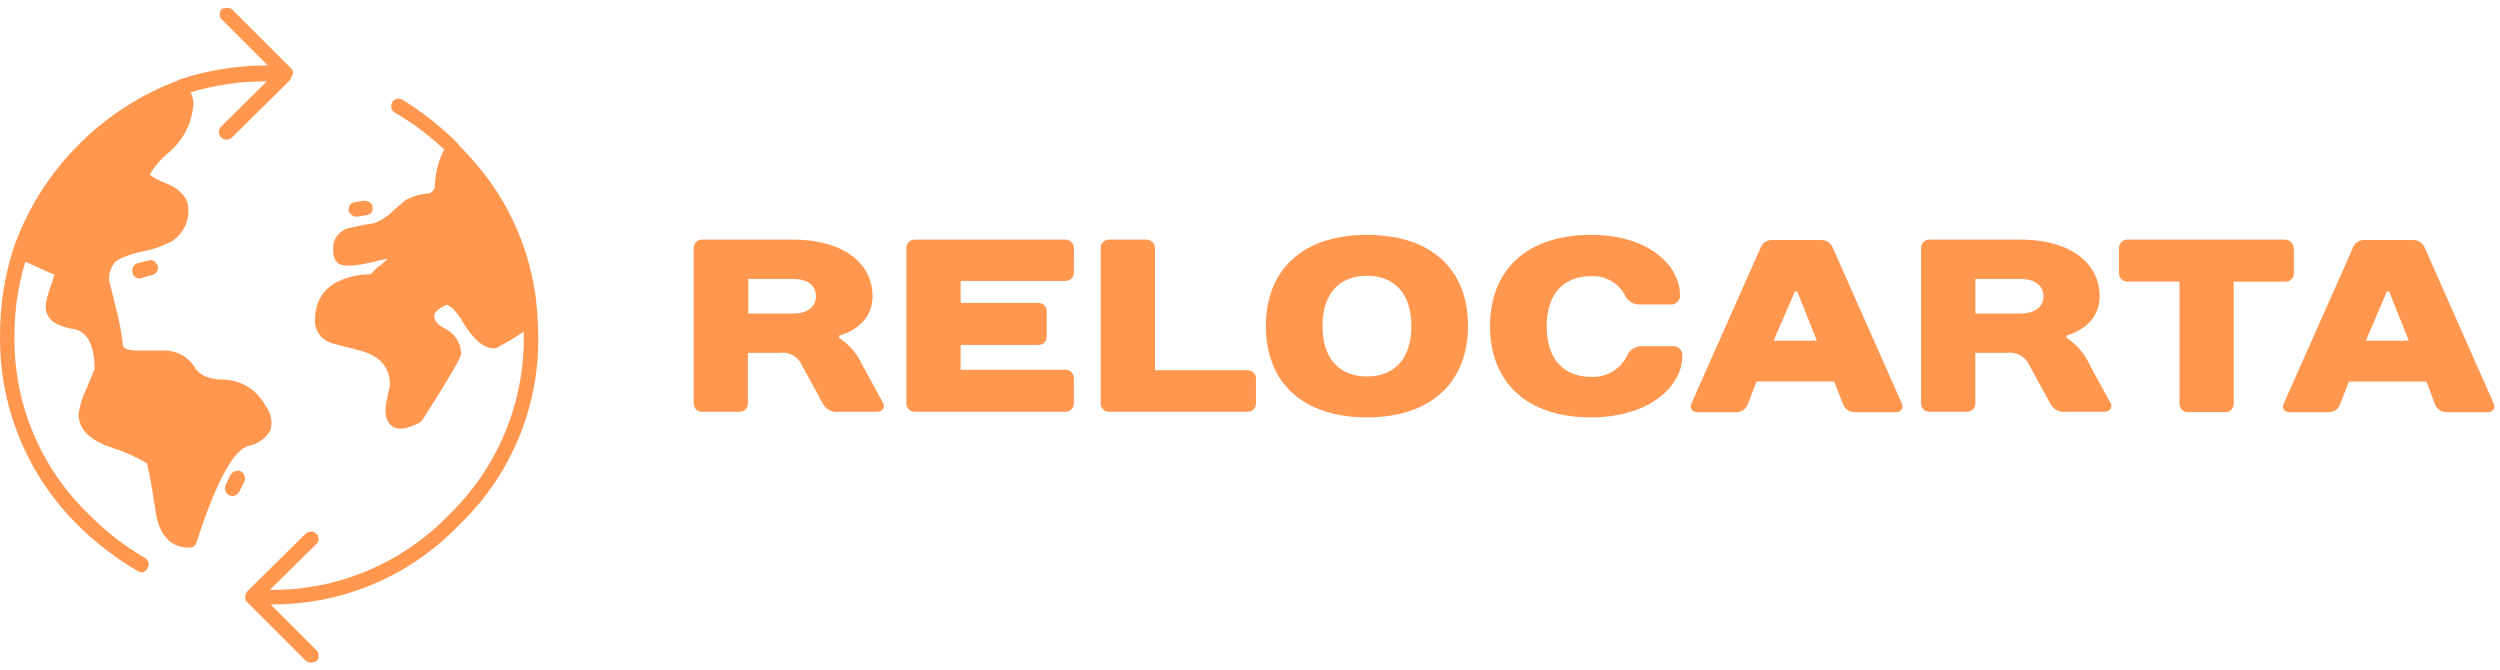 <svg width="261" height="70" viewBox="0 0 261 70" fill="none" xmlns="http://www.w3.org/2000/svg">
<path fill-rule="evenodd" clip-rule="evenodd" d="M47.844 15.027L47.92 15.179C49.178 16.415 50.321 17.762 51.337 19.204C54.208 23.323 55.865 28.164 56.122 33.178L56.198 35.001C56.26 38.697 55.556 42.367 54.131 45.778C52.706 49.189 50.59 52.269 47.916 54.822C45.377 57.472 42.323 59.574 38.941 60.997C35.559 62.421 31.92 63.137 28.251 63.1L33.035 67.884C33.116 67.962 33.179 68.057 33.218 68.162C33.258 68.267 33.273 68.38 33.263 68.492C33.266 68.592 33.247 68.691 33.208 68.783C33.168 68.875 33.109 68.957 33.035 69.024C32.869 69.109 32.689 69.161 32.503 69.176C32.278 69.182 32.06 69.1 31.895 68.948L25.816 62.872C25.702 62.769 25.625 62.632 25.597 62.48C25.57 62.329 25.593 62.173 25.664 62.037V61.961L25.816 61.733L31.892 55.733C32.057 55.581 32.275 55.499 32.5 55.505C32.6 55.502 32.699 55.521 32.791 55.56C32.883 55.6 32.965 55.659 33.032 55.733C33.106 55.8 33.165 55.882 33.205 55.974C33.244 56.066 33.263 56.165 33.26 56.265C33.263 56.365 33.244 56.464 33.205 56.556C33.165 56.648 33.106 56.73 33.032 56.797L28.172 61.581C31.655 61.62 35.109 60.947 38.322 59.602C41.535 58.257 44.438 56.268 46.854 53.759C49.371 51.333 51.364 48.417 52.71 45.19C54.056 41.964 54.726 38.496 54.679 35V34.62C53.876 35.179 53.039 35.686 52.173 36.14C51.995 36.27 51.785 36.349 51.565 36.368C50.502 36.368 49.439 35.457 48.375 33.71C48.061 33.115 47.65 32.576 47.16 32.115C46.994 32.038 46.841 31.937 46.704 31.815C46.429 31.891 46.171 32.02 45.945 32.195C45.792 32.266 45.657 32.371 45.551 32.503C45.446 32.635 45.372 32.789 45.337 32.954C45.337 33.41 45.637 33.865 46.324 34.245C46.851 34.466 47.304 34.834 47.627 35.305C47.95 35.777 48.131 36.332 48.147 36.903C48.147 37.359 46.78 39.637 44.122 43.814C44.122 43.89 43.97 43.966 43.822 44.114C42.531 44.797 41.544 44.949 40.936 44.494C40.328 44.039 40.098 43.278 40.326 42.063L40.706 40.163C40.706 38.264 39.567 37.049 37.289 36.518C35.541 36.064 34.554 35.84 34.478 35.76C34.003 35.601 33.592 35.293 33.305 34.883C33.018 34.473 32.87 33.981 32.883 33.481C32.883 30.748 34.478 29.153 37.667 28.697L38.73 28.621C39.026 28.235 39.386 27.901 39.793 27.634L40.476 27.026C39.989 27.097 39.508 27.197 39.033 27.326C37.21 27.781 35.995 27.857 35.388 27.554C35.01 27.33 34.782 26.874 34.782 26.04C34.747 25.489 34.924 24.946 35.278 24.522C35.631 24.098 36.134 23.826 36.682 23.762C37.458 23.567 38.243 23.415 39.036 23.306C39.648 23.081 40.214 22.746 40.707 22.319C41.237 21.808 41.794 21.326 42.376 20.875C43.126 20.472 43.956 20.239 44.806 20.192C45.002 20.117 45.168 19.98 45.278 19.802C45.388 19.623 45.436 19.413 45.414 19.205C45.463 17.989 45.774 16.797 46.325 15.712L46.401 15.636C44.836 14.149 43.103 12.849 41.237 11.763C41.055 11.667 40.918 11.503 40.857 11.307C40.806 11.102 40.834 10.885 40.933 10.699C41.029 10.517 41.193 10.38 41.389 10.319C41.594 10.269 41.811 10.296 41.997 10.395C44.121 11.705 46.084 13.26 47.845 15.028L47.844 15.027ZM30.453 7.964V8.04C30.377 8.116 30.377 8.192 30.301 8.268V8.344L24.225 14.344C24.158 14.418 24.076 14.477 23.984 14.517C23.892 14.556 23.793 14.575 23.693 14.572C23.468 14.578 23.25 14.496 23.085 14.344C23.011 14.277 22.952 14.195 22.912 14.103C22.873 14.011 22.854 13.912 22.857 13.812C22.851 13.587 22.933 13.369 23.085 13.204L27.869 8.495C25.169 8.479 22.482 8.863 19.895 9.634C20.092 10.008 20.195 10.426 20.195 10.849C20.132 11.809 19.878 12.747 19.448 13.608C19.018 14.469 18.42 15.235 17.689 15.861C16.866 16.512 16.171 17.311 15.639 18.215C16.086 18.59 16.602 18.873 17.158 19.05C18.829 19.733 19.664 20.645 19.664 21.86C19.696 22.522 19.55 23.18 19.243 23.768C18.936 24.355 18.479 24.85 17.917 25.202C16.939 25.712 15.889 26.071 14.803 26.265C13.903 26.443 13.034 26.75 12.221 27.176C11.938 27.434 11.716 27.752 11.572 28.107C11.427 28.461 11.364 28.844 11.386 29.226L12.069 32.036C12.428 33.33 12.682 34.65 12.828 35.985C12.828 36.365 13.208 36.517 14.043 36.593H17.081C17.758 36.576 18.427 36.744 19.016 37.079C19.605 37.413 20.091 37.903 20.423 38.493C20.955 39.252 21.942 39.632 23.537 39.632C24.409 39.692 25.252 39.975 25.983 40.454C26.715 40.933 27.312 41.592 27.716 42.367C27.99 42.716 28.18 43.124 28.273 43.558C28.365 43.993 28.356 44.442 28.248 44.873C28.018 45.304 27.694 45.677 27.3 45.966C26.906 46.255 26.452 46.451 25.972 46.54C24.377 46.92 22.555 50.34 20.504 56.64C20.459 56.803 20.358 56.945 20.22 57.042C20.081 57.139 19.913 57.185 19.745 57.172C17.695 57.172 16.479 55.729 16.176 52.919C15.948 51.4 15.72 50.185 15.568 49.35C15.475 49.025 15.399 48.696 15.34 48.363C14.142 47.661 12.867 47.101 11.54 46.692C9.34 45.933 8.198 44.792 8.198 43.199C8.345 42.276 8.628 41.38 9.037 40.54L9.872 38.565C9.872 36.135 9.189 34.765 7.897 34.388C7.24 34.309 6.599 34.129 5.997 33.856C5.589 33.684 5.249 33.383 5.029 32.999C4.809 32.615 4.723 32.169 4.782 31.73C4.912 31.003 5.116 30.29 5.39 29.604L5.69 28.693L2.652 27.326C1.887 29.812 1.504 32.399 1.516 35C1.451 38.498 2.113 41.971 3.46 45.199C4.806 48.428 6.808 51.342 9.338 53.758C11.055 55.504 12.998 57.011 15.116 58.24C15.298 58.336 15.435 58.5 15.496 58.696C15.546 58.901 15.519 59.118 15.42 59.304C15.365 59.44 15.271 59.556 15.149 59.637C15.027 59.718 14.883 59.761 14.737 59.76C14.603 59.73 14.475 59.679 14.357 59.608C12.121 58.297 10.055 56.715 8.206 54.899C5.562 52.311 3.472 49.212 2.062 45.791C0.652 42.37 -0.047 38.699 0.006 34.999C-0.005 31.96 0.454 28.938 1.367 26.04C2.79 21.925 5.127 18.186 8.202 15.104C11.128 12.164 14.649 9.885 18.53 8.42L18.606 8.344C21.617 7.336 24.772 6.823 27.947 6.825L23.163 2.04C23.089 1.973 23.03 1.891 22.99 1.799C22.951 1.707 22.932 1.608 22.935 1.508C22.929 1.283 23.011 1.065 23.163 0.9C23.315 0.9 23.543 0.824 23.771 0.824C23.871 0.821 23.97 0.84 24.062 0.879C24.154 0.919 24.236 0.978 24.303 1.052L30.379 7.128C30.498 7.23 30.573 7.375 30.587 7.531C30.6 7.687 30.552 7.843 30.453 7.964ZM38.579 21.102C38.664 21.145 38.737 21.21 38.79 21.29C38.842 21.37 38.873 21.462 38.879 21.558C38.929 21.763 38.902 21.98 38.803 22.166C38.739 22.25 38.66 22.32 38.568 22.371C38.477 22.423 38.375 22.455 38.271 22.466L37.284 22.618H37.136C37.049 22.612 36.963 22.589 36.885 22.55C36.807 22.511 36.737 22.456 36.68 22.39C36.541 22.299 36.436 22.166 36.38 22.01C36.357 21.796 36.411 21.58 36.532 21.402C36.596 21.318 36.675 21.248 36.767 21.197C36.858 21.145 36.959 21.113 37.064 21.102L38.051 20.95C38.233 20.975 38.411 21.026 38.579 21.102ZM16.099 27.253C16.247 27.385 16.375 27.539 16.479 27.709C16.526 27.914 16.499 28.13 16.403 28.317C16.307 28.499 16.143 28.636 15.947 28.697L14.58 29.077C14.401 29.084 14.226 29.027 14.087 28.915C13.947 28.803 13.853 28.645 13.821 28.469C13.774 28.264 13.801 28.049 13.897 27.861C13.993 27.679 14.157 27.542 14.353 27.481L15.568 27.181C15.716 27.102 15.872 27.178 16.1 27.254L16.099 27.253ZM24.073 49.581C24.169 49.399 24.333 49.262 24.529 49.201C24.724 49.125 24.941 49.125 25.137 49.201C25.319 49.297 25.456 49.461 25.517 49.657C25.594 49.852 25.594 50.07 25.517 50.265L24.985 51.328C24.914 51.468 24.805 51.584 24.671 51.665C24.537 51.745 24.383 51.787 24.226 51.784L23.926 51.708C23.744 51.612 23.607 51.448 23.546 51.252C23.469 51.057 23.469 50.839 23.546 50.644L24.073 49.581Z" fill="#FF974F"/>
<path d="M87.605 35.033C87.605 35.033 91.095 34.253 91.095 30.927C91.095 27.727 88.385 25.014 82.719 25.014H73.319C73.199 25.009 73.08 25.028 72.968 25.072C72.857 25.115 72.755 25.181 72.671 25.266C72.586 25.35 72.52 25.452 72.477 25.563C72.433 25.675 72.414 25.794 72.419 25.914V42.092C72.414 42.212 72.433 42.331 72.477 42.443C72.52 42.554 72.586 42.656 72.671 42.74C72.755 42.825 72.857 42.891 72.968 42.934C73.08 42.978 73.199 42.997 73.319 42.992H77.179C77.299 42.997 77.418 42.978 77.53 42.934C77.641 42.891 77.743 42.825 77.827 42.74C77.912 42.656 77.978 42.554 78.022 42.443C78.065 42.331 78.084 42.212 78.079 42.092V36.836H81.405C81.874 36.77 82.353 36.859 82.767 37.089C83.182 37.318 83.511 37.676 83.705 38.109L85.881 42.092C86.029 42.402 86.272 42.657 86.575 42.819C86.878 42.981 87.225 43.042 87.565 42.992H91.548C92.205 42.992 92.41 42.458 92.205 42.092L90.029 38.109C89.51 36.952 88.669 35.968 87.606 35.276V35.03L87.605 35.033ZM78.12 32.733V29.12H82.76C84.444 29.12 85.183 29.9 85.183 30.927C85.183 31.954 84.403 32.734 82.76 32.734L78.12 32.733Z" fill="#FF974F"/>
<path d="M112.118 25.914C112.12 25.795 112.098 25.677 112.054 25.567C112.009 25.457 111.943 25.357 111.859 25.273C111.775 25.189 111.675 25.123 111.565 25.078C111.455 25.034 111.337 25.012 111.218 25.014H95.526C95.406 25.009 95.287 25.028 95.175 25.072C95.064 25.115 94.962 25.181 94.878 25.266C94.793 25.35 94.727 25.452 94.683 25.563C94.64 25.675 94.621 25.794 94.626 25.914V42.092C94.621 42.212 94.64 42.331 94.683 42.443C94.727 42.554 94.793 42.656 94.878 42.74C94.962 42.825 95.064 42.891 95.175 42.934C95.287 42.978 95.406 42.997 95.526 42.992H111.211C111.331 42.997 111.45 42.978 111.562 42.934C111.673 42.891 111.775 42.825 111.859 42.74C111.944 42.656 112.01 42.554 112.053 42.443C112.097 42.331 112.116 42.212 112.111 42.092V39.505C112.116 39.385 112.097 39.266 112.053 39.154C112.01 39.043 111.944 38.941 111.859 38.857C111.775 38.772 111.673 38.706 111.562 38.663C111.45 38.619 111.331 38.6 111.211 38.605H100.289V36.014H108.378C108.498 36.019 108.617 36 108.729 35.956C108.84 35.913 108.942 35.847 109.026 35.762C109.111 35.678 109.177 35.576 109.22 35.465C109.264 35.353 109.283 35.234 109.278 35.114V32.527C109.283 32.407 109.264 32.288 109.22 32.176C109.177 32.065 109.111 31.963 109.026 31.879C108.942 31.794 108.84 31.728 108.729 31.684C108.617 31.641 108.498 31.622 108.378 31.627H100.289V29.327H111.211C111.331 29.332 111.45 29.313 111.562 29.27C111.673 29.226 111.775 29.16 111.859 29.075C111.944 28.991 112.01 28.889 112.053 28.778C112.097 28.666 112.116 28.547 112.111 28.427L112.118 25.914Z" fill="#FF974F"/>
<path d="M131.129 39.55C131.134 39.43 131.115 39.311 131.071 39.199C131.028 39.088 130.962 38.986 130.877 38.902C130.793 38.817 130.691 38.751 130.58 38.708C130.468 38.664 130.349 38.645 130.229 38.65H120.58V25.914C120.582 25.795 120.56 25.677 120.516 25.567C120.471 25.457 120.405 25.357 120.321 25.273C120.237 25.189 120.137 25.123 120.027 25.078C119.917 25.034 119.799 25.012 119.68 25.014H115.81C115.69 25.009 115.571 25.028 115.459 25.072C115.348 25.115 115.246 25.181 115.162 25.266C115.077 25.35 115.011 25.452 114.967 25.563C114.924 25.675 114.905 25.794 114.91 25.914V42.092C114.905 42.212 114.924 42.331 114.967 42.443C115.011 42.554 115.077 42.656 115.162 42.74C115.246 42.825 115.348 42.891 115.459 42.934C115.571 42.978 115.69 42.997 115.81 42.992H130.222C130.342 42.997 130.461 42.978 130.573 42.934C130.684 42.891 130.786 42.825 130.87 42.74C130.955 42.656 131.021 42.554 131.064 42.443C131.108 42.331 131.127 42.212 131.122 42.092V39.546L131.129 39.55Z" fill="#FF974F"/>
<path d="M142.709 39.303C139.876 39.303 138.069 37.496 138.069 34.047C138.069 30.598 139.876 28.791 142.709 28.791C145.542 28.791 147.349 30.598 147.349 34.047C147.349 37.496 145.542 39.303 142.709 39.303ZM142.709 24.521C135.893 24.521 132.156 28.258 132.156 34.047C132.156 39.836 135.893 43.573 142.709 43.573C149.525 43.573 153.262 39.795 153.262 34.006C153.262 28.217 149.525 24.521 142.709 24.521Z" fill="#FF974F"/>
<path d="M166.114 24.521C159.298 24.521 155.561 28.258 155.561 34.047C155.561 39.836 159.298 43.573 166.114 43.573C172.273 43.573 175.64 40.247 175.64 37.167C175.655 37.028 175.639 36.888 175.593 36.757C175.547 36.625 175.472 36.505 175.373 36.407C175.275 36.308 175.155 36.233 175.023 36.187C174.892 36.141 174.752 36.125 174.613 36.14H171.413C171.079 36.133 170.752 36.227 170.473 36.411C170.195 36.594 169.978 36.858 169.853 37.167C169.508 37.853 168.972 38.424 168.308 38.811C167.644 39.197 166.883 39.382 166.116 39.343C163.283 39.343 161.476 37.536 161.476 34.087C161.476 30.638 163.283 28.831 166.116 28.831C166.82 28.791 167.522 28.951 168.139 29.293C168.757 29.634 169.265 30.143 169.606 30.761C169.731 31.07 169.948 31.334 170.226 31.517C170.505 31.701 170.832 31.795 171.166 31.788H174.366C174.505 31.803 174.645 31.787 174.776 31.741C174.908 31.695 175.028 31.62 175.126 31.521C175.225 31.423 175.3 31.303 175.346 31.172C175.392 31.04 175.408 30.9 175.393 30.761C175.352 27.721 172.15 24.521 166.114 24.521Z" fill="#FF974F"/>
<path d="M192.393 42.136C192.472 42.384 192.625 42.602 192.83 42.763C193.035 42.923 193.283 43.018 193.543 43.036H197.895C198.429 43.036 198.757 42.666 198.552 42.136L191.366 25.917C191.28 25.676 191.125 25.466 190.921 25.313C190.716 25.159 190.471 25.07 190.216 25.055H184.916C184.655 25.067 184.403 25.16 184.197 25.321C183.991 25.483 183.84 25.704 183.766 25.955L176.58 42.133C176.334 42.667 176.703 43.033 177.237 43.033H181.343C181.604 43.021 181.856 42.928 182.062 42.767C182.268 42.605 182.418 42.384 182.493 42.133L183.393 39.833H191.489L192.393 42.136ZM187.384 30.436H187.63L189.683 35.569H185.166L187.384 30.436Z" fill="#FF974F"/>
<path d="M215.716 35.033C215.716 35.033 219.206 34.253 219.206 30.927C219.206 27.727 216.496 25.014 210.871 25.014H201.464C201.344 25.009 201.225 25.028 201.113 25.072C201.002 25.115 200.9 25.181 200.816 25.266C200.731 25.35 200.665 25.452 200.621 25.563C200.578 25.675 200.559 25.794 200.564 25.914V42.092C200.559 42.212 200.578 42.331 200.621 42.443C200.665 42.554 200.731 42.656 200.816 42.74C200.9 42.825 201.002 42.891 201.113 42.934C201.225 42.978 201.344 42.997 201.464 42.992H205.324C205.444 42.997 205.563 42.978 205.675 42.934C205.786 42.891 205.888 42.825 205.972 42.74C206.057 42.656 206.123 42.554 206.166 42.443C206.21 42.331 206.229 42.212 206.224 42.092V36.836H209.55C210.019 36.776 210.495 36.868 210.908 37.096C211.322 37.325 211.652 37.68 211.85 38.109L214.026 42.092C214.174 42.402 214.417 42.657 214.72 42.819C215.023 42.981 215.37 43.042 215.71 42.992H219.693C220.35 42.992 220.555 42.458 220.35 42.092L218.179 38.114C217.66 36.956 216.819 35.973 215.756 35.281V35.035L215.716 35.033ZM206.231 32.733V29.12H210.871C212.555 29.12 213.335 29.9 213.335 30.927C213.335 31.954 212.555 32.734 210.871 32.734L206.231 32.733Z" fill="#FF974F"/>
<path d="M239.449 25.914C239.451 25.795 239.429 25.677 239.385 25.567C239.34 25.457 239.274 25.357 239.19 25.273C239.106 25.189 239.006 25.123 238.896 25.078C238.786 25.034 238.668 25.012 238.549 25.014H222.121C222.001 25.009 221.882 25.028 221.77 25.072C221.659 25.115 221.557 25.181 221.473 25.266C221.388 25.35 221.322 25.452 221.278 25.563C221.235 25.675 221.216 25.794 221.221 25.914V28.501C221.216 28.621 221.235 28.74 221.278 28.852C221.322 28.963 221.388 29.065 221.473 29.149C221.557 29.234 221.659 29.3 221.77 29.343C221.882 29.387 222.001 29.406 222.121 29.401H227.541V42.13C227.536 42.25 227.555 42.369 227.598 42.481C227.642 42.592 227.708 42.694 227.793 42.778C227.877 42.863 227.979 42.929 228.09 42.972C228.202 43.016 228.321 43.035 228.441 43.03H232.301C232.421 43.035 232.54 43.016 232.652 42.972C232.763 42.929 232.865 42.863 232.949 42.778C233.034 42.694 233.1 42.592 233.143 42.481C233.187 42.369 233.206 42.25 233.201 42.13V29.408H238.58C238.7 29.413 238.819 29.394 238.931 29.351C239.042 29.307 239.144 29.241 239.228 29.156C239.313 29.072 239.379 28.97 239.422 28.859C239.466 28.747 239.485 28.628 239.48 28.508V25.914H239.449Z" fill="#FF974F"/>
<path d="M254.19 42.136C254.269 42.384 254.422 42.602 254.627 42.763C254.832 42.923 255.08 43.018 255.34 43.036H259.692C260.226 43.036 260.554 42.666 260.349 42.136L253.163 25.917C253.077 25.676 252.922 25.466 252.718 25.313C252.513 25.159 252.268 25.07 252.013 25.055H246.757C246.496 25.067 246.244 25.16 246.038 25.321C245.832 25.483 245.681 25.704 245.607 25.955L238.422 42.136C238.176 42.67 238.545 43.036 239.079 43.036H243.185C243.446 43.024 243.698 42.931 243.904 42.77C244.11 42.608 244.26 42.387 244.335 42.136L245.235 39.836H253.324L254.19 42.136ZM249.181 30.436H249.427L251.48 35.569H247.004L249.181 30.436Z" fill="#FF974F"/>
</svg>
